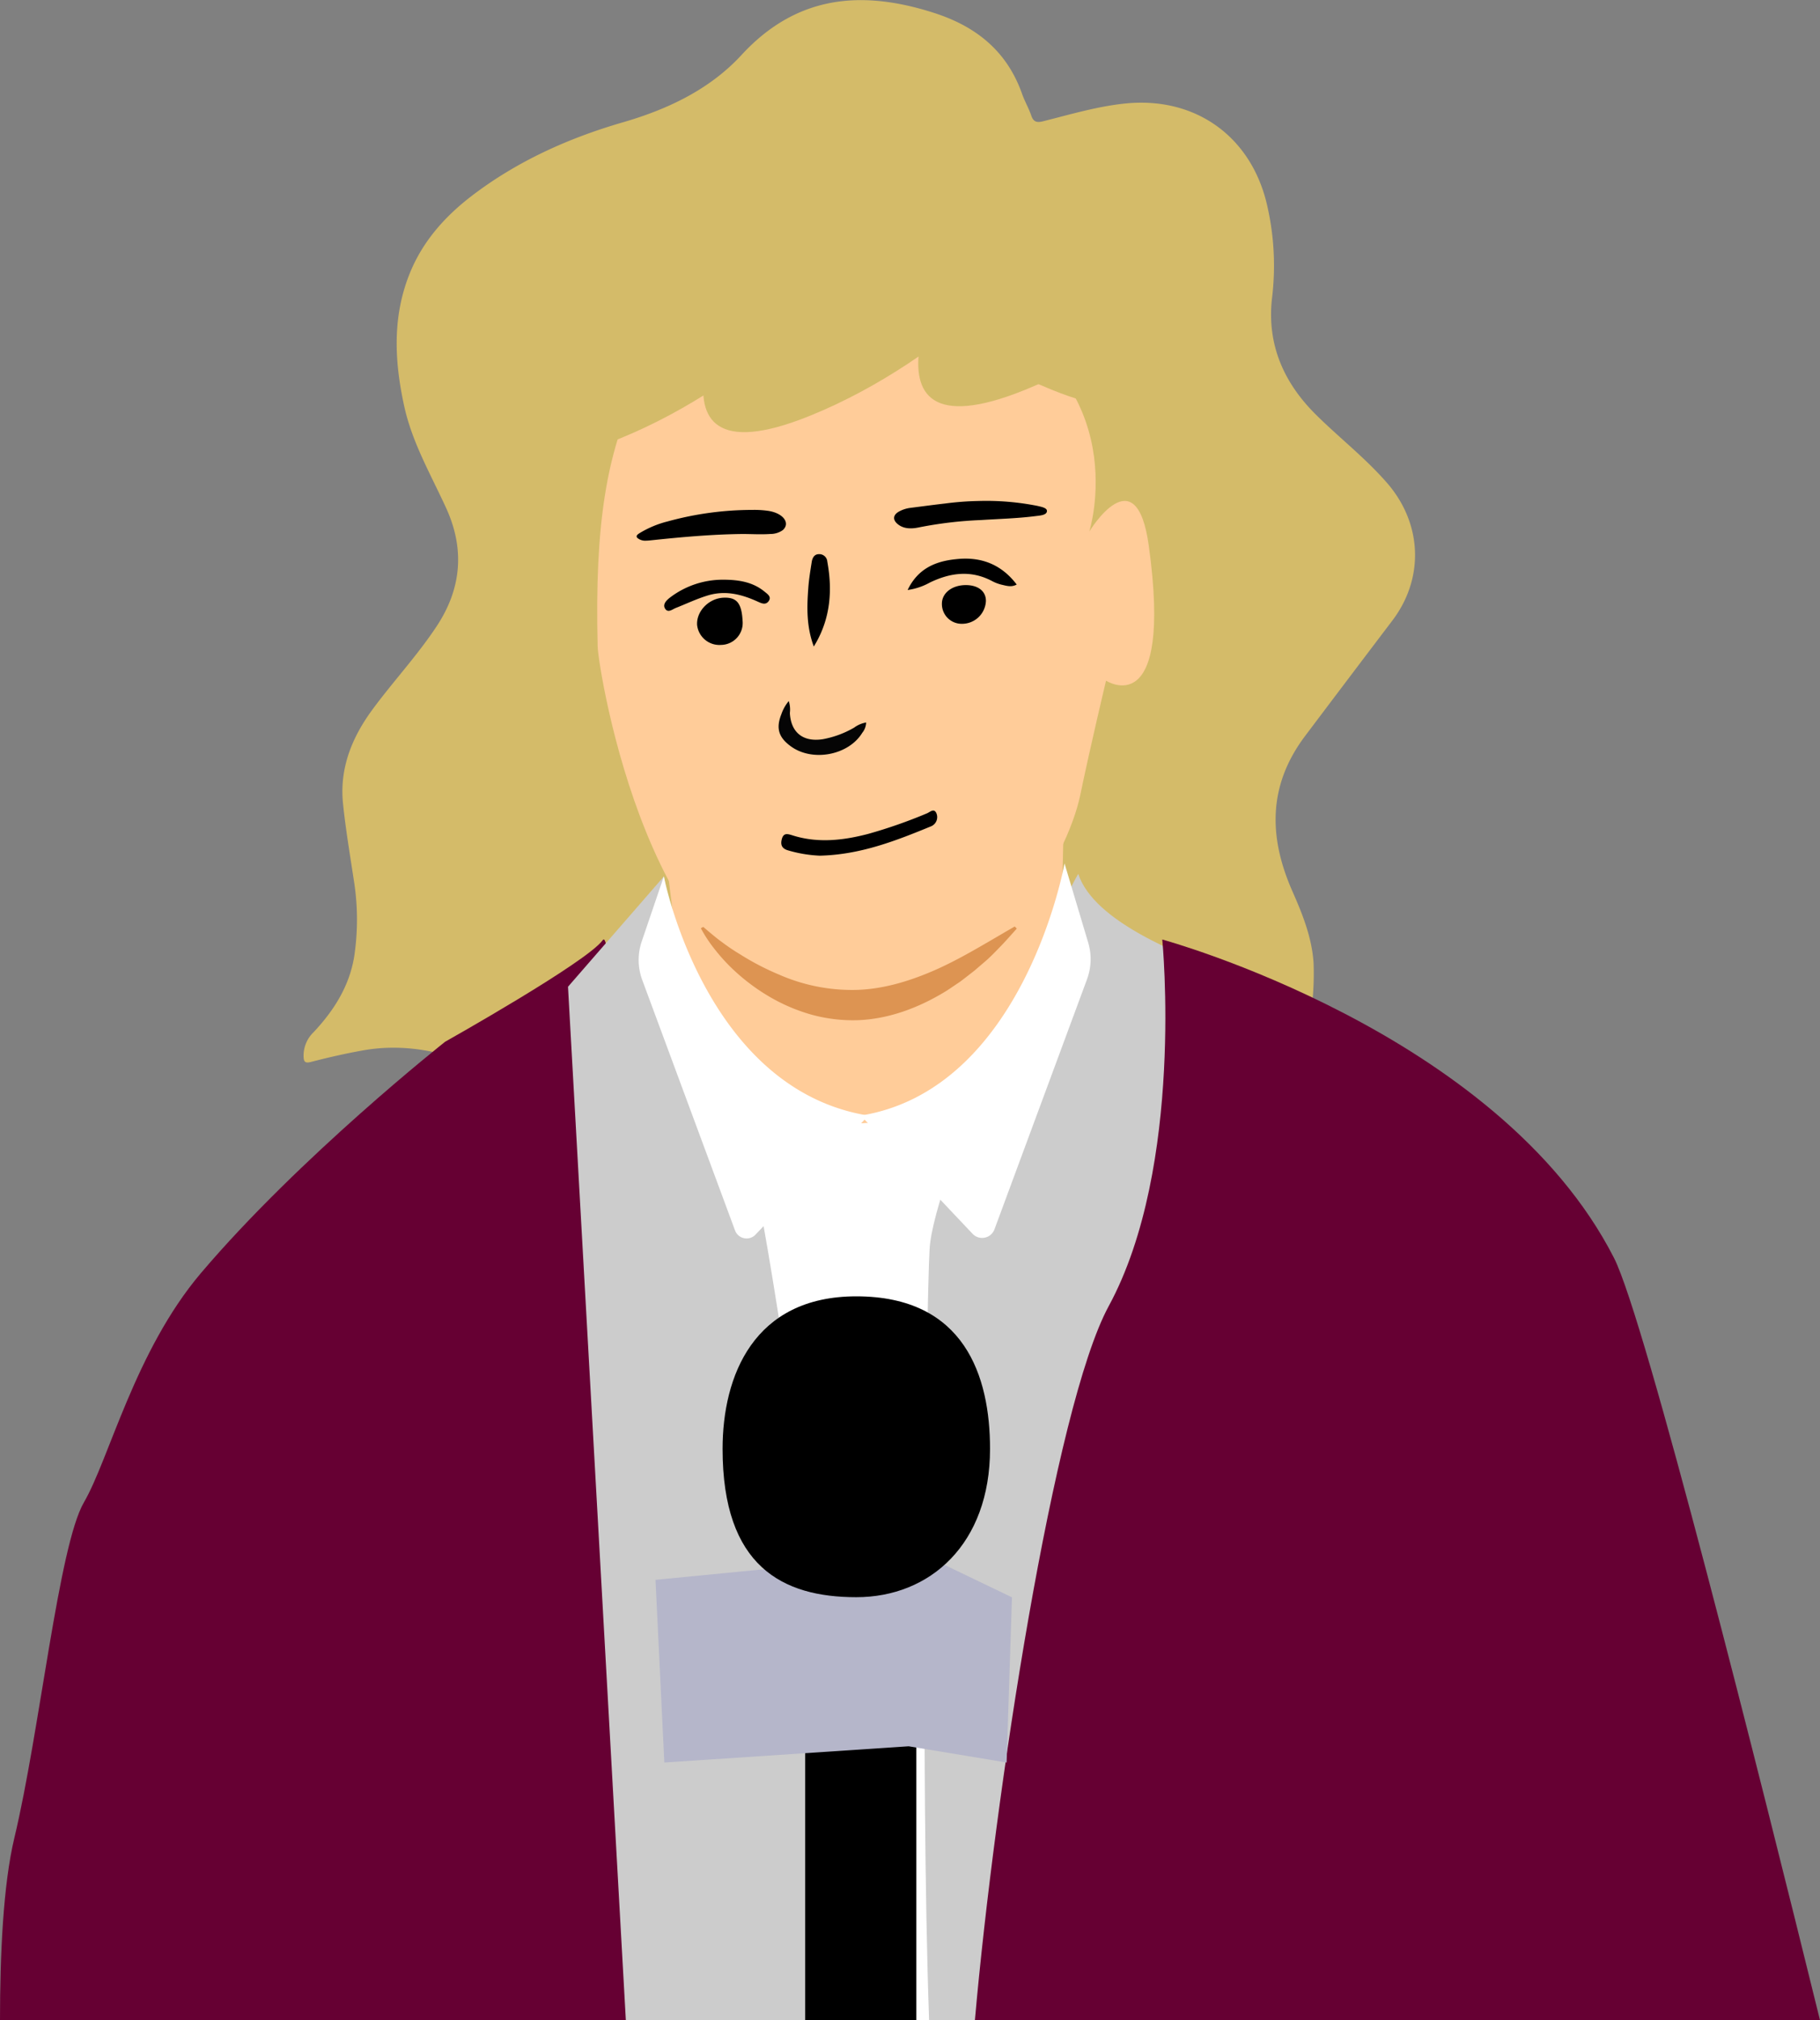 <svg xmlns="http://www.w3.org/2000/svg" viewBox="0 0 472.01 523.57"><rect x="0" y="0" width="472.01" height="523.57" fill="#808080" stroke="none"/><defs><style>.cls-1{fill:#d4bb69;}.cls-2{fill:#fc9;}.cls-3{fill:#dd9452;}.cls-4{fill:#050505;}.cls-5{fill:#010000;}.cls-6{fill:#fff;}.cls-7{fill:#603;}.cls-8{fill:#ccc;}.cls-9{fill:#b5b6ca;}</style></defs><g id="Layer_2" data-name="Layer 2"><g id="doctor_copy" data-name="doctor copy"><path class="cls-1" d="M206.66,266.85c-.47,2-.46,4.38-2.89,5.42a12.21,12.21,0,0,1-4.4-1.95,11.25,11.25,0,0,0-9.12-.86c-4.14,1.21-8.3,2.36-12.45,3.54a7.15,7.15,0,0,1-2.21.24,45.72,45.72,0,0,0-18.06,3.61c-10.94,4.75-21.64,4.41-32.5-.14-9.86-4.14-20.08-6.38-30.85-4.47-4.56.81-9.06,1.84-13.53,3-1.67.43-1.87-.18-1.92-1.47a8.44,8.44,0,0,1,2.61-6.25c5.28-5.62,9.27-11.94,10.52-19.6a64.06,64.06,0,0,0-.09-19.74c-1-6.62-2.12-13.22-2.81-19.89-.93-9.05,2.22-17,7.55-24.27s11.74-14.12,16.78-21.77c6.34-9.62,7.28-19.76,2.52-30.34-4-8.79-8.93-17.16-11-26.73-2.52-11.55-3.08-23,1.42-34.23,3.32-8.29,9.06-14.78,16.13-20.19,11.78-9,25.14-15,39.37-19.11,11.65-3.39,22.44-8.57,30.56-17.38,14.27-15.48,31.09-17,50-10.91,11,3.54,18.9,10,22.77,20.94.68,1.93,1.74,3.74,2.4,5.67.57,1.67,1.46,1.86,3.08,1.46,7-1.76,14-3.85,21.25-4.6,18-1.85,32.29,8.27,36.62,25.48a69.56,69.56,0,0,1,1.48,25c-1.35,11.92,3,21.89,11.47,30.24,6,5.93,12.75,11.17,18.33,17.58,9.16,10.5,9.78,24.71,1.38,35.75q-11.32,14.91-22.6,29.88c-9.72,12.91-9.42,26.32-3.31,40.2,2.65,6,5.07,12,5.51,18.63a75.53,75.53,0,0,1-1.17,16.25c-.53,3.45-2.41,4.36-6.51,3.61-5.53-1-11-2.17-16.57-3.2a34.25,34.25,0,0,0-17.24,1.41,55.71,55.71,0,0,1-21.7,3c-3.34-1.15-6.43-3-10-3.53-1-.08-1.42-.79-1.84-1.51"/><path class="cls-2" d="M172.17,217.62l8.75,71.92,93,18,2.19-107.09Z"/><path class="cls-2" d="M155,167.58c.14,5.73,13.78,92,59.25,92.44,43.64.43,62.83-39.13,65.89-53.86,2.74-13.17,6.71-29.74,6.71-29.74s17.49,11.36,11.08-35c-3.28-23.74-15.43-3.64-15.43-3.64s12.2-38.31-29.45-57.68c-39.57-18.4-80.9,6.36-88,21.29C157.39,117.49,154.2,135.7,155,167.58Z"/><path class="cls-3" d="M182.39,240.24q.62.52,1.17,1l1.2,1c.79.65,1.57,1.29,2.39,1.87a54.18,54.18,0,0,0,4.88,3.29,66.83,66.83,0,0,0,9.94,5.17,47.14,47.14,0,0,0,20.12,4c6.72-.19,13.44-2.11,20.23-5.07s13.5-7.14,20.85-11.37l.53.55c-1.39,1.53-2.75,3.11-4.19,4.59s-2.88,3-4.46,4.3l-2.33,2-2.43,1.89-1.22.93-1.27.86c-.85.56-1.69,1.17-2.57,1.7-6.95,4.25-14.78,7.2-22.89,7.47a40.62,40.62,0,0,1-12-1.47,46.53,46.53,0,0,1-11.18-4.85,52.13,52.13,0,0,1-9.77-7.54,47.71,47.71,0,0,1-4.16-4.69,35,35,0,0,1-3.47-5.29Z"/><path d="M192.07,138.41c-7.59.11-15,.77-22.47,1.55-.68.07-1.37.16-2,.17a3.17,3.17,0,0,1-2.27-.68c-.49-.48-.09-.85.45-1.21a26.15,26.15,0,0,1,7.32-3.08,83.07,83.07,0,0,1,22.19-3,25,25,0,0,1,3.89.24c3.92.56,5.88,3.17,3.83,5a5.54,5.54,0,0,1-3.26,1C197.16,138.58,194.62,138.38,192.07,138.41Z"/><path d="M253.76,129.85A68.23,68.23,0,0,1,269,131.11c1.3.3,2.72.58,2.5,1.51s-1.78,1-3.12,1.17c-4.6.58-9.33.7-14,1a104.12,104.12,0,0,0-16,1.89c-2.51.54-4.29.23-5.6-.87s-1.23-2.41.53-3.31a8.24,8.24,0,0,1,2.75-.86c3-.38,6-.79,9-1.13A77.26,77.26,0,0,1,253.76,129.85Z"/><path d="M212.61,221.78a34.25,34.25,0,0,1-8.44-1.44c-1.5-.51-1.77-1.52-1.4-2.89.45-1.66,1.52-1.32,2.72-.95,6.58,2.09,13.14,1.34,19.65-.36a129.72,129.72,0,0,0,15.28-5.34c.72-.29,1.75-1.37,2.38-.13a2.57,2.57,0,0,1-.89,3.26,1.94,1.94,0,0,1-.4.22C232.37,217.9,223.19,221.53,212.61,221.78Z"/><path d="M192.59,160.93a5.68,5.68,0,0,1-5.57,6.22,5.82,5.82,0,0,1-6.23-5.17c-.21-3.54,3-6.85,6.76-7.06C191.05,154.74,192.34,156.27,192.59,160.93Z"/><path d="M235.39,152.92c2.66-5.56,7.23-7.47,12.63-8,6.42-.69,11.66,1.34,15.66,6.58-1.38.77-2.67.32-3.9.05a10.52,10.52,0,0,1-2.59-1c-5.42-2.82-10.7-2.12-16,.42A16.61,16.61,0,0,1,235.39,152.92Z"/><path class="cls-4" d="M224.63,187.26a4.46,4.46,0,0,1-1,2.67c-3.58,5.85-12.94,7.6-18.54,3.5-3.19-2.33-3.89-4.69-2.44-8.34a10.81,10.81,0,0,1,1.91-3.39,7.13,7.13,0,0,1,.29,3.09c.26,5.05,3.39,7.57,8.48,6.81a25.25,25.25,0,0,0,8.17-3A7.32,7.32,0,0,1,224.63,187.26Z"/><path d="M211.06,167.58c-1.94-5.23-1.8-10.21-1.43-15.19.16-2.26.54-4.51.89-6.76.16-1,.65-2,1.86-2a2.08,2.08,0,0,1,2.18,1.94c1.35,7.37.82,14.48-3,21.15C211.45,166.91,211.33,167.09,211.06,167.58Z"/><path class="cls-5" d="M187.53,150.25c4.27,0,7.81.68,10.76,3.1.75.62,1.84,1.3,1.09,2.41s-1.79.66-2.74.23c-4.15-1.9-8.38-3.05-13-1.68-2.89.87-5.6,2.17-8.39,3.27-.87.34-1.95,1.33-2.71.25s.16-2.11,1.1-2.86A22.62,22.62,0,0,1,187.53,150.25Z"/><path d="M249.52,161.68a5.12,5.12,0,0,1-5.24-5.22c0-2.82,2.75-4.89,6.41-4.81,3.12.07,5.06,1.69,5,4.17A6.19,6.19,0,0,1,249.52,161.68Z"/><path class="cls-1" d="M222.4,68.51s-25,30.29-61.77,45.2C111,133.85,143.12,76.17,143.12,76.17Z"/><path class="cls-1" d="M271.89,62.54s-25,30.29-61.77,45.2c-49.68,20.15-17.51-37.54-17.51-37.54Z"/><path class="cls-1" d="M327.67,55.82s-25,30.29-61.77,45.2c-49.68,20.15-17.51-37.54-17.51-37.54Z"/><path class="cls-1" d="M211,55.82s25,30.29,61.77,45.2c49.67,20.15,17.51-37.54,17.51-37.54Z"/><polygon class="cls-6" points="353.72 523.57 337.61 284.9 130.06 296.22 98.95 523.57 353.72 523.57"/><path class="cls-7" d="M186.83,523.57c-4.64-47.6-12.56-119.87-19-134.2C158,367.63,160.41,238,156.31,243.68S115.45,270,115.45,270,77.77,299.74,52.08,330C35,350.16,28.33,378.11,21.77,389.38S10.29,449,3.73,476.33C.8,488.54,0,506.93,0,523.57Z"/><path class="cls-8" d="M211.31,523.57c1.75-19.19,3.64-41.29,4.62-48.58,3-22.28-18.87-185.72-27.89-197.82s-15.87-50-15.87-50l-24.86,28.58,15,267.84Z"/><rect x="208.81" y="447.43" width="28.83" height="76.14"/><path class="cls-8" d="M292.94,523.57l23.27-272.08c-9.69-4.07-32.47-12.4-36.57-25-5.28,8.9-37.49,78.67-38.55,97.2-.9,15.61-2.43,136.21-.13,199.89Z"/><path class="cls-7" d="M252.84,523.57H472c-15.72-63.83-45.31-181.61-53.4-197.5-30-58.83-117.17-82.56-117.17-82.56s5.81,58.74-13.88,95C273.38,364.58,257.92,465.73,252.84,523.57Z"/><path class="cls-9" d="M170,409.47l2.29,47.35,63.37-4.21,25.4,4.21L262.45,414,239,402.74Z"/><path d="M256.76,375.53c0,24.63-15.52,38.44-34.68,38.44s-34.68-8-34.68-38.44c0-18.8,8-39.54,34.68-39.54C250.2,336,256.76,356.73,256.76,375.53Z"/><path class="cls-6" d="M276.08,223.79s-10.39,58.51-52.84,65.35l29,30.65a3.41,3.41,0,0,0,5.66-1.14l24-64.8a15,15,0,0,0,.29-9.64Z"/><path class="cls-6" d="M172.17,227.15s10.6,55.15,53.05,62L195.94,320a3.2,3.2,0,0,1-5.3-1.06l-24.07-64.93a14.9,14.9,0,0,1-.14-10Z"/></g></g></svg>